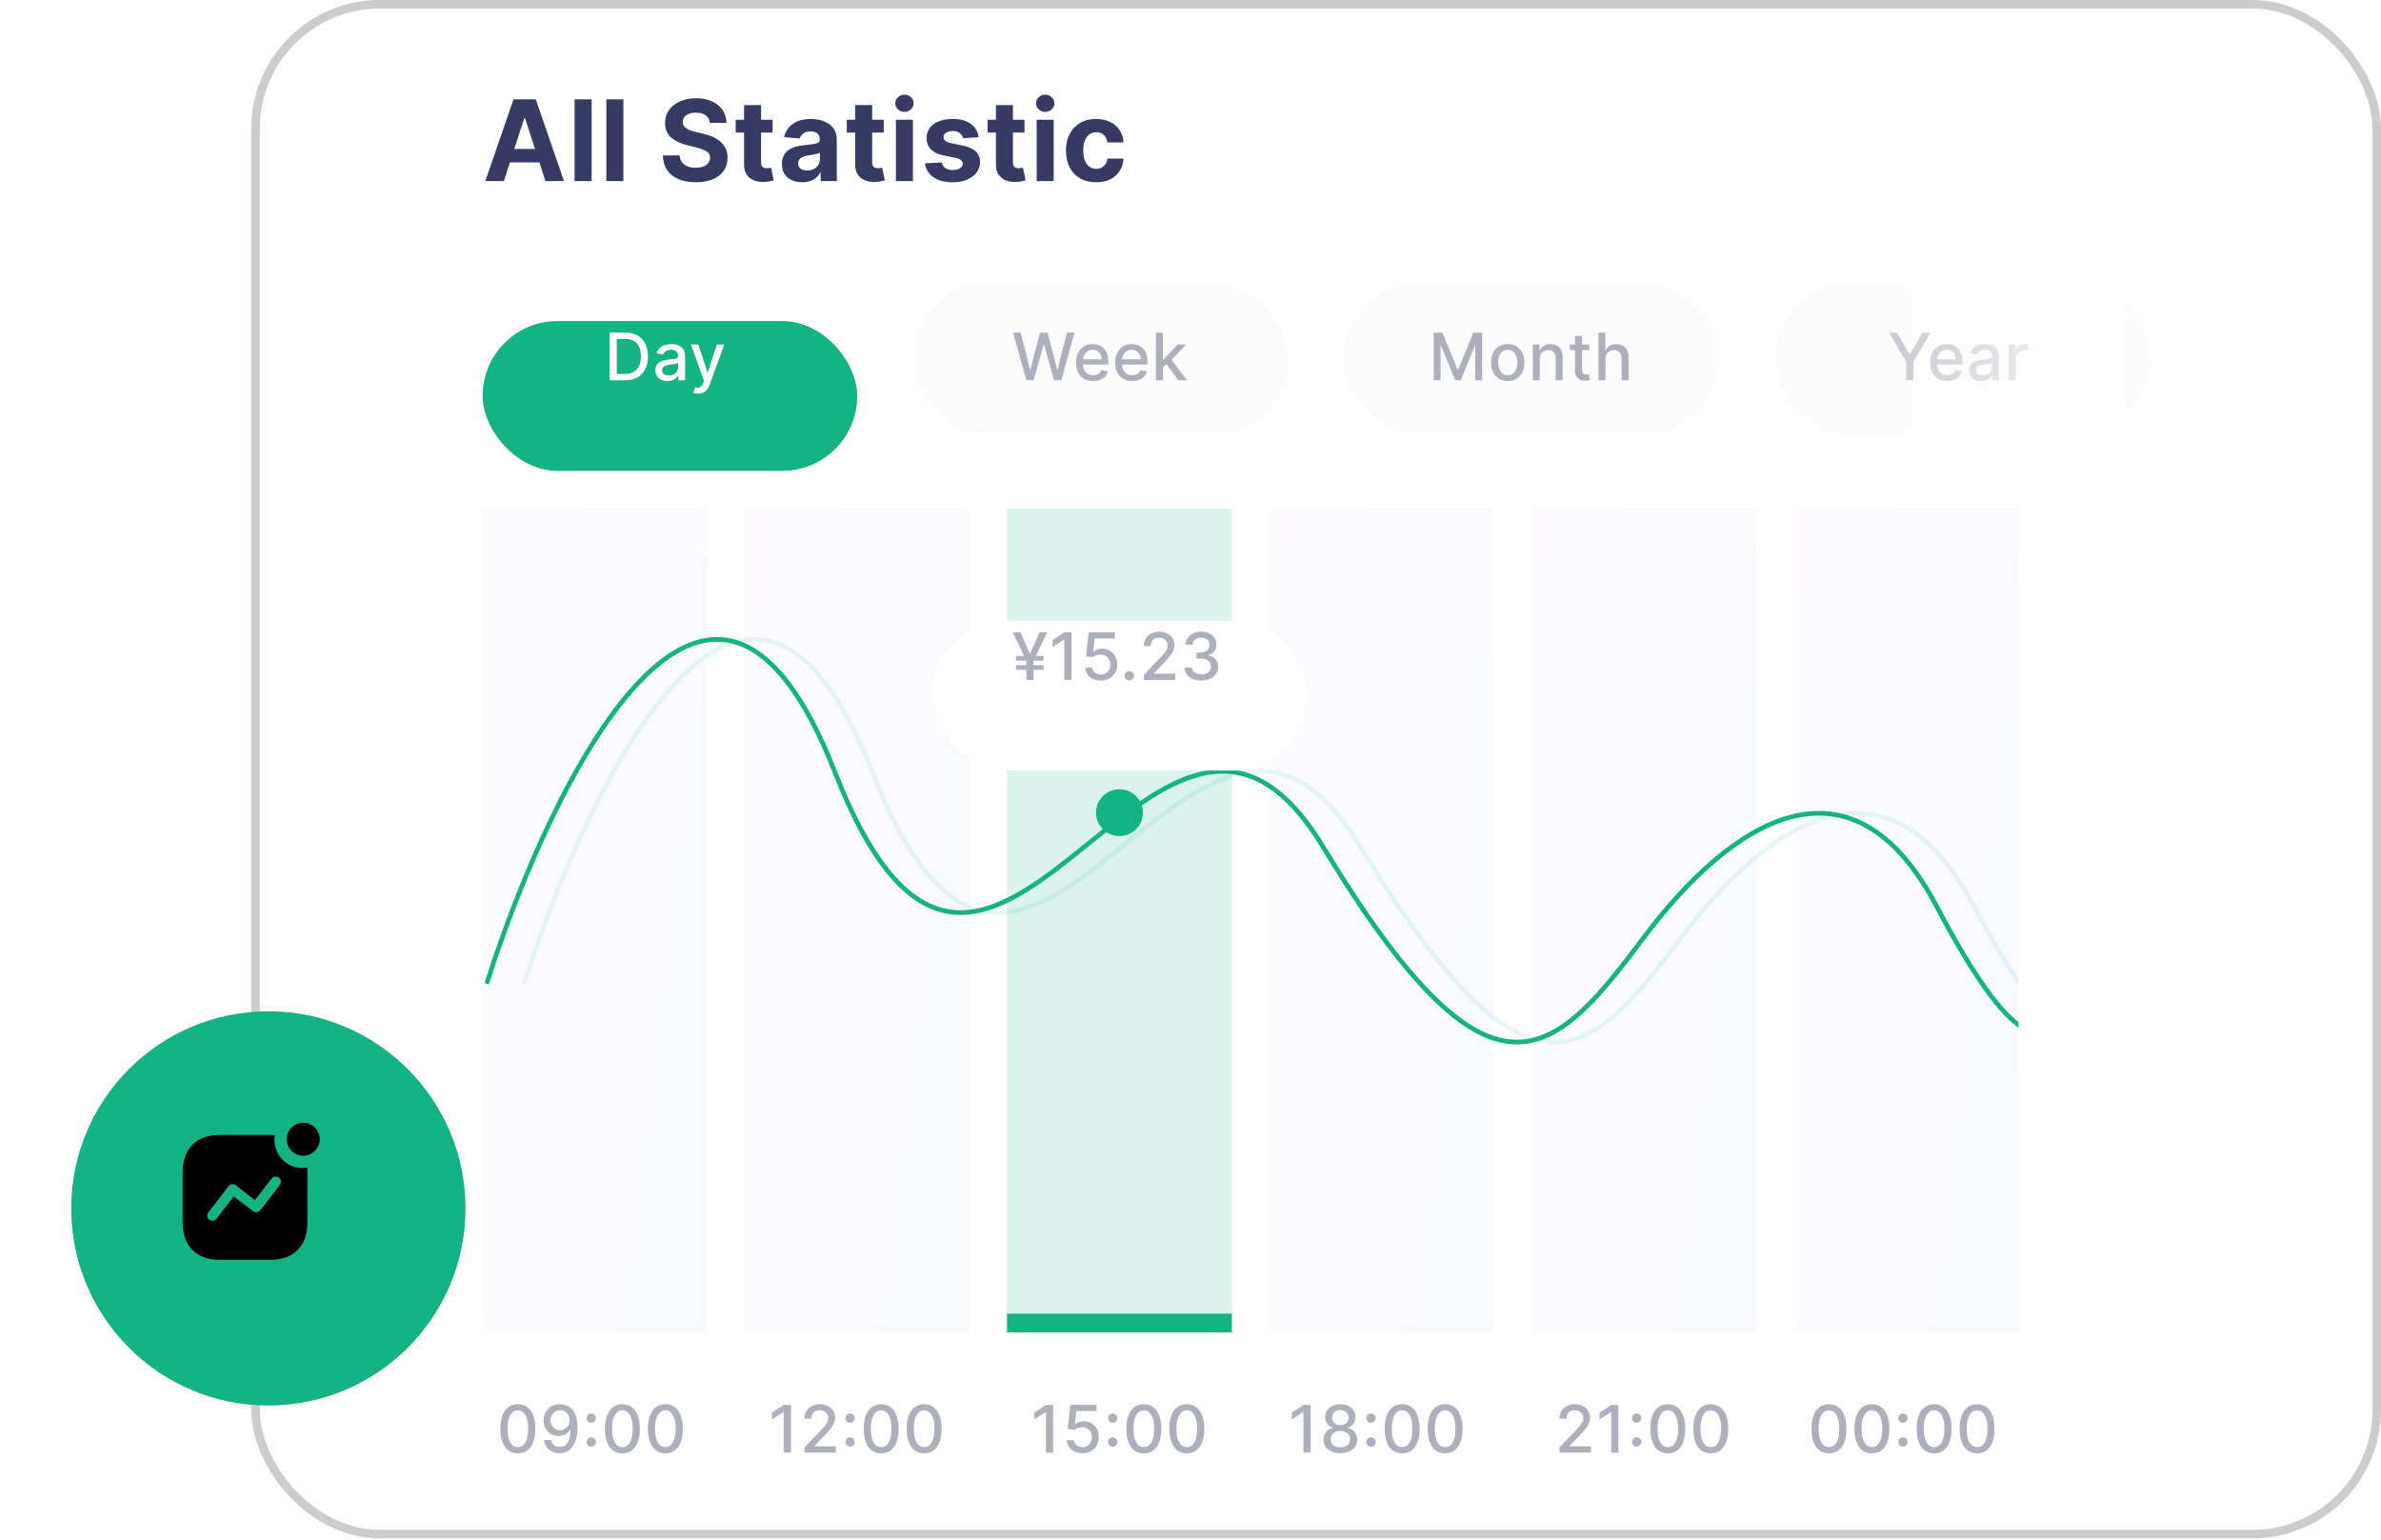 <svg width="484" height="313" viewBox="0 0 484 313" fill="none" xmlns="http://www.w3.org/2000/svg">
<rect x="51.07" width="432.93" height="312.72" rx="26.133" fill="white"/>
<rect x="51.941" y="0.871" width="431.188" height="310.978" rx="25.262" stroke="black" stroke-opacity="0.2" stroke-width="1.742"/>
<path d="M105.27 295.435C104.523 295.431 103.884 295.234 103.354 294.843C102.824 294.452 102.419 293.882 102.138 293.135C101.857 292.387 101.717 291.486 101.717 290.433C101.717 289.382 101.857 288.485 102.138 287.74C102.422 286.996 102.829 286.428 103.359 286.037C103.892 285.645 104.529 285.45 105.27 285.45C106.012 285.45 106.647 285.647 107.177 286.041C107.707 286.432 108.113 287 108.394 287.745C108.678 288.486 108.82 289.382 108.82 290.433C108.82 291.49 108.679 292.392 108.398 293.139C108.118 293.884 107.712 294.453 107.182 294.848C106.652 295.239 106.015 295.435 105.27 295.435ZM105.27 294.171C105.927 294.171 106.439 293.851 106.808 293.21C107.181 292.57 107.367 291.644 107.367 290.433C107.367 289.628 107.282 288.948 107.111 288.393C106.944 287.835 106.703 287.412 106.387 287.125C106.075 286.835 105.703 286.69 105.27 286.69C104.617 286.69 104.105 287.011 103.732 287.655C103.36 288.299 103.172 289.224 103.169 290.433C103.169 291.24 103.253 291.923 103.42 292.482C103.591 293.037 103.832 293.458 104.144 293.745C104.456 294.029 104.832 294.171 105.27 294.171ZM113.854 285.45C114.286 285.453 114.712 285.532 115.132 285.686C115.551 285.841 115.93 286.093 116.267 286.444C116.608 286.794 116.879 287.267 117.081 287.863C117.286 288.456 117.391 289.194 117.394 290.078C117.394 290.926 117.309 291.682 117.138 292.344C116.968 293.004 116.723 293.561 116.405 294.015C116.089 294.469 115.706 294.815 115.255 295.051C114.804 295.288 114.296 295.406 113.731 295.406C113.154 295.406 112.641 295.293 112.193 295.065C111.745 294.838 111.381 294.524 111.1 294.124C110.819 293.72 110.644 293.256 110.575 292.733H112.018C112.113 293.149 112.305 293.487 112.595 293.745C112.889 294.001 113.267 294.129 113.731 294.129C114.441 294.129 114.995 293.819 115.392 293.201C115.789 292.58 115.99 291.712 115.993 290.598H115.917C115.753 290.87 115.548 291.103 115.302 291.299C115.059 291.494 114.786 291.646 114.483 291.753C114.181 291.86 113.857 291.914 113.513 291.914C112.955 291.914 112.447 291.777 111.99 291.502C111.532 291.228 111.168 290.851 110.896 290.371C110.625 289.892 110.49 289.344 110.49 288.729C110.49 288.117 110.628 287.562 110.906 287.063C111.187 286.565 111.578 286.171 112.08 285.88C112.584 285.587 113.176 285.443 113.854 285.45ZM113.859 286.68C113.49 286.68 113.157 286.772 112.86 286.955C112.567 287.134 112.335 287.379 112.165 287.688C111.994 287.994 111.909 288.335 111.909 288.71C111.909 289.086 111.991 289.426 112.155 289.732C112.322 290.035 112.55 290.277 112.837 290.456C113.127 290.633 113.458 290.721 113.83 290.721C114.108 290.721 114.367 290.668 114.606 290.56C114.846 290.453 115.056 290.305 115.236 290.116C115.416 289.923 115.556 289.706 115.657 289.463C115.758 289.22 115.808 288.964 115.808 288.696C115.808 288.34 115.723 288.008 115.553 287.702C115.386 287.396 115.155 287.15 114.862 286.964C114.569 286.775 114.234 286.68 113.859 286.68ZM120.188 294.072C119.929 294.072 119.706 293.98 119.52 293.797C119.334 293.611 119.241 293.387 119.241 293.125C119.241 292.867 119.334 292.646 119.52 292.463C119.706 292.277 119.929 292.184 120.188 292.184C120.446 292.184 120.669 292.277 120.855 292.463C121.041 292.646 121.134 292.867 121.134 293.125C121.134 293.299 121.09 293.458 121.002 293.603C120.916 293.745 120.803 293.859 120.661 293.944C120.519 294.029 120.361 294.072 120.188 294.072ZM120.188 289.217C119.929 289.217 119.706 289.125 119.52 288.942C119.334 288.756 119.241 288.532 119.241 288.27C119.241 288.011 119.334 287.791 119.52 287.608C119.706 287.422 119.929 287.328 120.188 287.328C120.446 287.328 120.669 287.422 120.855 287.608C121.041 287.791 121.134 288.011 121.134 288.27C121.134 288.444 121.09 288.603 121.002 288.748C120.916 288.89 120.803 289.004 120.661 289.089C120.519 289.174 120.361 289.217 120.188 289.217ZM126.518 295.435C125.77 295.431 125.131 295.234 124.601 294.843C124.071 294.452 123.666 293.882 123.385 293.135C123.104 292.387 122.964 291.486 122.964 290.433C122.964 289.382 123.104 288.485 123.385 287.74C123.669 286.996 124.076 286.428 124.606 286.037C125.139 285.645 125.776 285.45 126.518 285.45C127.259 285.45 127.895 285.647 128.425 286.041C128.955 286.432 129.36 287 129.641 287.745C129.925 288.486 130.067 289.382 130.067 290.433C130.067 291.49 129.926 292.392 129.645 293.139C129.365 293.884 128.959 294.453 128.429 294.848C127.899 295.239 127.262 295.435 126.518 295.435ZM126.518 294.171C127.174 294.171 127.686 293.851 128.056 293.21C128.428 292.57 128.614 291.644 128.614 290.433C128.614 289.628 128.529 288.948 128.358 288.393C128.191 287.835 127.95 287.412 127.634 287.125C127.322 286.835 126.95 286.69 126.518 286.69C125.865 286.69 125.352 287.011 124.98 287.655C124.607 288.299 124.42 289.224 124.416 290.433C124.416 291.24 124.5 291.923 124.667 292.482C124.838 293.037 125.079 293.458 125.391 293.745C125.704 294.029 126.079 294.171 126.518 294.171ZM135.253 295.435C134.505 295.431 133.866 295.234 133.336 294.843C132.806 294.452 132.401 293.882 132.12 293.135C131.839 292.387 131.699 291.486 131.699 290.433C131.699 289.382 131.839 288.485 132.12 287.74C132.404 286.996 132.811 286.428 133.341 286.037C133.874 285.645 134.511 285.45 135.253 285.45C135.994 285.45 136.63 285.647 137.16 286.041C137.69 286.432 138.095 287 138.376 287.745C138.66 288.486 138.802 289.382 138.802 290.433C138.802 291.49 138.661 292.392 138.381 293.139C138.1 293.884 137.694 294.453 137.164 294.848C136.634 295.239 135.997 295.435 135.253 295.435ZM135.253 294.171C135.909 294.171 136.421 293.851 136.791 293.21C137.163 292.57 137.349 291.644 137.349 290.433C137.349 289.628 137.264 288.948 137.093 288.393C136.926 287.835 136.685 287.412 136.369 287.125C136.057 286.835 135.685 286.69 135.253 286.69C134.6 286.69 134.087 287.011 133.715 287.655C133.342 288.299 133.155 289.224 133.152 290.433C133.152 291.24 133.235 291.923 133.402 292.482C133.573 293.037 133.814 293.458 134.126 293.745C134.439 294.029 134.814 294.171 135.253 294.171Z" fill="#ADAFBD"/>
<path d="M266.433 285.582V295.274H264.966V287.049H264.909L262.591 288.564V287.163L265.009 285.582H266.433ZM272.463 295.406C271.784 295.406 271.185 295.289 270.664 295.056C270.147 294.823 269.742 294.501 269.448 294.091C269.155 293.681 269.01 293.214 269.013 292.69C269.01 292.28 269.093 291.903 269.264 291.559C269.437 291.212 269.672 290.923 269.969 290.693C270.265 290.46 270.597 290.311 270.963 290.248V290.191C270.48 290.075 270.093 289.816 269.803 289.415C269.513 289.015 269.369 288.554 269.373 288.034C269.369 287.538 269.5 287.097 269.765 286.709C270.034 286.317 270.401 286.01 270.868 285.786C271.335 285.562 271.866 285.45 272.463 285.45C273.053 285.45 273.579 285.563 274.043 285.791C274.51 286.014 274.878 286.322 275.146 286.713C275.414 287.101 275.55 287.541 275.553 288.034C275.55 288.554 275.401 289.015 275.108 289.415C274.815 289.816 274.433 290.075 273.963 290.191V290.248C274.326 290.311 274.652 290.46 274.942 290.693C275.236 290.923 275.469 291.212 275.643 291.559C275.819 291.903 275.909 292.28 275.912 292.69C275.909 293.214 275.761 293.681 275.468 294.091C275.174 294.501 274.767 294.823 274.247 295.056C273.729 295.289 273.135 295.406 272.463 295.406ZM272.463 294.209C272.863 294.209 273.21 294.143 273.504 294.01C273.797 293.875 274.024 293.687 274.185 293.447C274.346 293.204 274.428 292.92 274.431 292.595C274.428 292.258 274.34 291.96 274.166 291.701C273.996 291.442 273.764 291.239 273.471 291.09C273.177 290.942 272.841 290.868 272.463 290.868C272.081 290.868 271.742 290.942 271.445 291.09C271.149 291.239 270.915 291.442 270.745 291.701C270.575 291.96 270.491 292.258 270.494 292.595C270.491 292.92 270.568 293.204 270.726 293.447C270.887 293.687 271.116 293.875 271.412 294.01C271.709 294.143 272.059 294.209 272.463 294.209ZM272.463 289.699C272.784 289.699 273.07 289.635 273.319 289.505C273.568 289.376 273.764 289.196 273.906 288.966C274.051 288.735 274.125 288.466 274.128 288.157C274.125 287.854 274.053 287.589 273.911 287.362C273.772 287.134 273.578 286.959 273.329 286.836C273.079 286.71 272.791 286.647 272.463 286.647C272.128 286.647 271.835 286.71 271.582 286.836C271.333 286.959 271.139 287.134 271 287.362C270.862 287.589 270.794 287.854 270.797 288.157C270.794 288.466 270.863 288.735 271.005 288.966C271.147 289.196 271.343 289.376 271.592 289.505C271.844 289.635 272.135 289.699 272.463 289.699ZM278.692 294.072C278.433 294.072 278.211 293.98 278.025 293.797C277.839 293.611 277.746 293.387 277.746 293.125C277.746 292.867 277.839 292.646 278.025 292.463C278.211 292.277 278.433 292.184 278.692 292.184C278.951 292.184 279.173 292.277 279.359 292.463C279.545 292.646 279.639 292.867 279.639 293.125C279.639 293.299 279.594 293.458 279.506 293.603C279.421 293.745 279.307 293.859 279.165 293.944C279.023 294.029 278.866 294.072 278.692 294.072ZM278.692 289.217C278.433 289.217 278.211 289.125 278.025 288.942C277.839 288.756 277.746 288.532 277.746 288.27C277.746 288.011 277.839 287.791 278.025 287.608C278.211 287.422 278.433 287.328 278.692 287.328C278.951 287.328 279.173 287.422 279.359 287.608C279.545 287.791 279.639 288.011 279.639 288.27C279.639 288.444 279.594 288.603 279.506 288.748C279.421 288.89 279.307 289.004 279.165 289.089C279.023 289.174 278.866 289.217 278.692 289.217ZM285.022 295.435C284.274 295.431 283.636 295.234 283.106 294.843C282.576 294.452 282.17 293.882 281.889 293.135C281.609 292.387 281.468 291.486 281.468 290.433C281.468 289.382 281.609 288.485 281.889 287.74C282.173 286.996 282.58 286.428 283.11 286.037C283.643 285.645 284.281 285.45 285.022 285.45C285.763 285.45 286.399 285.647 286.929 286.041C287.459 286.432 287.864 287 288.145 287.745C288.429 288.486 288.571 289.382 288.571 290.433C288.571 291.49 288.431 292.392 288.15 293.139C287.869 293.884 287.464 294.453 286.934 294.848C286.404 295.239 285.767 295.435 285.022 295.435ZM285.022 294.171C285.678 294.171 286.191 293.851 286.56 293.21C286.932 292.57 287.118 291.644 287.118 290.433C287.118 289.628 287.033 288.948 286.863 288.393C286.696 287.835 286.454 287.412 286.139 287.125C285.827 286.835 285.454 286.69 285.022 286.69C284.369 286.69 283.856 287.011 283.484 287.655C283.112 288.299 282.924 289.224 282.921 290.433C282.921 291.24 283.005 291.923 283.172 292.482C283.342 293.037 283.584 293.458 283.896 293.745C284.208 294.029 284.584 294.171 285.022 294.171ZM293.757 295.435C293.009 295.431 292.371 295.234 291.841 294.843C291.311 294.452 290.905 293.882 290.624 293.135C290.344 292.387 290.203 291.486 290.203 290.433C290.203 289.382 290.344 288.485 290.624 287.74C290.908 286.996 291.315 286.428 291.845 286.037C292.379 285.645 293.016 285.45 293.757 285.45C294.499 285.45 295.134 285.647 295.664 286.041C296.194 286.432 296.6 287 296.88 287.745C297.164 288.486 297.306 289.382 297.306 290.433C297.306 291.49 297.166 292.392 296.885 293.139C296.604 293.884 296.199 294.453 295.669 294.848C295.139 295.239 294.502 295.435 293.757 295.435ZM293.757 294.171C294.413 294.171 294.926 293.851 295.295 293.21C295.667 292.57 295.853 291.644 295.853 290.433C295.853 289.628 295.768 288.948 295.598 288.393C295.431 287.835 295.189 287.412 294.874 287.125C294.562 286.835 294.189 286.69 293.757 286.69C293.104 286.69 292.591 287.011 292.219 287.655C291.847 288.299 291.659 289.224 291.656 290.433C291.656 291.24 291.74 291.923 291.907 292.482C292.077 293.037 292.319 293.458 292.631 293.745C292.943 294.029 293.319 294.171 293.757 294.171Z" fill="#ADAFBD"/>
<path d="M160.78 285.582V295.274H159.313V287.049H159.256L156.937 288.564V287.163L159.355 285.582H160.78ZM163.535 295.274V294.214L166.814 290.816C167.164 290.447 167.453 290.124 167.68 289.846C167.91 289.565 168.082 289.299 168.196 289.046C168.309 288.794 168.366 288.526 168.366 288.242C168.366 287.92 168.29 287.642 168.139 287.409C167.987 287.172 167.781 286.991 167.519 286.865C167.257 286.735 166.962 286.671 166.634 286.671C166.287 286.671 165.984 286.742 165.726 286.884C165.467 287.026 165.268 287.226 165.129 287.485C164.99 287.743 164.921 288.046 164.921 288.393H163.525C163.525 287.803 163.661 287.287 163.932 286.846C164.203 286.404 164.576 286.062 165.049 285.819C165.522 285.573 166.06 285.45 166.662 285.45C167.271 285.45 167.808 285.571 168.271 285.814C168.738 286.054 169.103 286.382 169.365 286.798C169.626 287.212 169.757 287.679 169.757 288.199C169.757 288.559 169.689 288.911 169.554 289.254C169.421 289.598 169.189 289.982 168.858 290.404C168.527 290.824 168.066 291.333 167.476 291.933L165.55 293.949V294.02H169.913V295.274H163.535ZM172.791 294.072C172.533 294.072 172.31 293.98 172.124 293.797C171.938 293.611 171.845 293.387 171.845 293.125C171.845 292.867 171.938 292.646 172.124 292.463C172.31 292.277 172.533 292.184 172.791 292.184C173.05 292.184 173.272 292.277 173.459 292.463C173.645 292.646 173.738 292.867 173.738 293.125C173.738 293.299 173.694 293.458 173.605 293.603C173.52 293.745 173.407 293.859 173.265 293.944C173.123 294.029 172.965 294.072 172.791 294.072ZM172.791 289.217C172.533 289.217 172.31 289.125 172.124 288.942C171.938 288.756 171.845 288.532 171.845 288.27C171.845 288.011 171.938 287.791 172.124 287.608C172.31 287.422 172.533 287.328 172.791 287.328C173.05 287.328 173.272 287.422 173.459 287.608C173.645 287.791 173.738 288.011 173.738 288.27C173.738 288.444 173.694 288.603 173.605 288.748C173.52 288.89 173.407 289.004 173.265 289.089C173.123 289.174 172.965 289.217 172.791 289.217ZM179.121 295.435C178.374 295.431 177.735 295.234 177.205 294.843C176.675 294.452 176.269 293.882 175.989 293.135C175.708 292.387 175.567 291.486 175.567 290.433C175.567 289.382 175.708 288.485 175.989 287.74C176.273 286.996 176.68 286.428 177.21 286.037C177.743 285.645 178.38 285.45 179.121 285.45C179.863 285.45 180.498 285.647 181.028 286.041C181.558 286.432 181.964 287 182.245 287.745C182.528 288.486 182.67 289.382 182.67 290.433C182.67 291.49 182.53 292.392 182.249 293.139C181.968 293.884 181.563 294.453 181.033 294.848C180.503 295.239 179.866 295.435 179.121 295.435ZM179.121 294.171C179.777 294.171 180.29 293.851 180.659 293.21C181.032 292.57 181.218 291.644 181.218 290.433C181.218 289.628 181.132 288.948 180.962 288.393C180.795 287.835 180.554 287.412 180.238 287.125C179.926 286.835 179.554 286.69 179.121 286.69C178.468 286.69 177.956 287.011 177.583 287.655C177.211 288.299 177.023 289.224 177.02 290.433C177.02 291.24 177.104 291.923 177.271 292.482C177.441 293.037 177.683 293.458 177.995 293.745C178.307 294.029 178.683 294.171 179.121 294.171ZM187.856 295.435C187.109 295.431 186.47 295.234 185.94 294.843C185.41 294.452 185.004 293.882 184.724 293.135C184.443 292.387 184.303 291.486 184.303 290.433C184.303 289.382 184.443 288.485 184.724 287.74C185.008 286.996 185.415 286.428 185.945 286.037C186.478 285.645 187.115 285.45 187.856 285.45C188.598 285.45 189.233 285.647 189.763 286.041C190.293 286.432 190.699 287 190.98 287.745C191.264 288.486 191.405 289.382 191.405 290.433C191.405 291.49 191.265 292.392 190.984 293.139C190.704 293.884 190.298 294.453 189.768 294.848C189.238 295.239 188.601 295.435 187.856 295.435ZM187.856 294.171C188.513 294.171 189.025 293.851 189.394 293.21C189.767 292.57 189.953 291.644 189.953 290.433C189.953 289.628 189.868 288.948 189.697 288.393C189.53 287.835 189.289 287.412 188.973 287.125C188.661 286.835 188.289 286.69 187.856 286.69C187.203 286.69 186.691 287.011 186.318 287.655C185.946 288.299 185.758 289.224 185.755 290.433C185.755 291.24 185.839 291.923 186.006 292.482C186.176 293.037 186.418 293.458 186.73 293.745C187.042 294.029 187.418 294.171 187.856 294.171Z" fill="#ADAFBD"/>
<path d="M317.011 295.274V294.214L320.29 290.816C320.64 290.447 320.929 290.124 321.156 289.846C321.386 289.565 321.558 289.299 321.672 289.046C321.785 288.794 321.842 288.526 321.842 288.242C321.842 287.92 321.767 287.642 321.615 287.409C321.464 287.172 321.257 286.991 320.995 286.865C320.733 286.735 320.438 286.671 320.11 286.671C319.763 286.671 319.46 286.742 319.202 286.884C318.943 287.026 318.744 287.226 318.606 287.485C318.467 287.743 318.397 288.046 318.397 288.393H317.001C317.001 287.803 317.137 287.287 317.408 286.846C317.68 286.404 318.052 286.062 318.525 285.819C318.998 285.573 319.536 285.45 320.139 285.45C320.748 285.45 321.284 285.571 321.748 285.814C322.215 286.054 322.579 286.382 322.841 286.798C323.103 287.212 323.234 287.679 323.234 288.199C323.234 288.559 323.166 288.911 323.03 289.254C322.898 289.598 322.666 289.982 322.334 290.404C322.003 290.824 321.543 291.333 320.953 291.933L319.027 293.949V294.02H323.39V295.274H317.011ZM328.993 285.582V295.274H327.526V287.049H327.47L325.151 288.564V287.163L327.569 285.582H328.993ZM332.699 294.072C332.441 294.072 332.218 293.98 332.032 293.797C331.846 293.611 331.753 293.387 331.753 293.125C331.753 292.867 331.846 292.646 332.032 292.463C332.218 292.277 332.441 292.184 332.699 292.184C332.958 292.184 333.18 292.277 333.367 292.463C333.553 292.646 333.646 292.867 333.646 293.125C333.646 293.299 333.602 293.458 333.513 293.603C333.428 293.745 333.314 293.859 333.173 293.944C333.031 294.029 332.873 294.072 332.699 294.072ZM332.699 289.217C332.441 289.217 332.218 289.125 332.032 288.942C331.846 288.756 331.753 288.532 331.753 288.27C331.753 288.011 331.846 287.791 332.032 287.608C332.218 287.422 332.441 287.328 332.699 287.328C332.958 287.328 333.18 287.422 333.367 287.608C333.553 287.791 333.646 288.011 333.646 288.27C333.646 288.444 333.602 288.603 333.513 288.748C333.428 288.89 333.314 289.004 333.173 289.089C333.031 289.174 332.873 289.217 332.699 289.217ZM339.029 295.435C338.282 295.431 337.643 295.234 337.113 294.843C336.583 294.452 336.177 293.882 335.897 293.135C335.616 292.387 335.475 291.486 335.475 290.433C335.475 289.382 335.616 288.485 335.897 287.74C336.181 286.996 336.587 286.428 337.117 286.037C337.651 285.645 338.288 285.45 339.029 285.45C339.771 285.45 340.406 285.647 340.936 286.041C341.466 286.432 341.872 287 342.152 287.745C342.436 288.486 342.578 289.382 342.578 290.433C342.578 291.49 342.438 292.392 342.157 293.139C341.876 293.884 341.471 294.453 340.941 294.848C340.411 295.239 339.774 295.435 339.029 295.435ZM339.029 294.171C339.685 294.171 340.198 293.851 340.567 293.21C340.939 292.57 341.126 291.644 341.126 290.433C341.126 289.628 341.04 288.948 340.87 288.393C340.703 287.835 340.462 287.412 340.146 287.125C339.834 286.835 339.461 286.69 339.029 286.69C338.376 286.69 337.864 287.011 337.491 287.655C337.119 288.299 336.931 289.224 336.928 290.433C336.928 291.24 337.012 291.923 337.179 292.482C337.349 293.037 337.591 293.458 337.903 293.745C338.215 294.029 338.591 294.171 339.029 294.171ZM347.764 295.435C347.017 295.431 346.378 295.234 345.848 294.843C345.318 294.452 344.912 293.882 344.632 293.135C344.351 292.387 344.211 291.486 344.211 290.433C344.211 289.382 344.351 288.485 344.632 287.74C344.916 286.996 345.323 286.428 345.853 286.037C346.386 285.645 347.023 285.45 347.764 285.45C348.506 285.45 349.141 285.647 349.671 286.041C350.201 286.432 350.607 287 350.888 287.745C351.171 288.486 351.313 289.382 351.313 290.433C351.313 291.49 351.173 292.392 350.892 293.139C350.612 293.884 350.206 294.453 349.676 294.848C349.146 295.239 348.509 295.435 347.764 295.435ZM347.764 294.171C348.421 294.171 348.933 293.851 349.302 293.21C349.675 292.57 349.861 291.644 349.861 290.433C349.861 289.628 349.776 288.948 349.605 288.393C349.438 287.835 349.197 287.412 348.881 287.125C348.569 286.835 348.197 286.69 347.764 286.69C347.111 286.69 346.599 287.011 346.226 287.655C345.854 288.299 345.666 289.224 345.663 290.433C345.663 291.24 345.747 291.923 345.914 292.482C346.084 293.037 346.326 293.458 346.638 293.745C346.95 294.029 347.326 294.171 347.764 294.171Z" fill="#ADAFBD"/>
<path d="M214.082 285.582V295.274H212.615V287.049H212.558L210.24 288.564V287.163L212.658 285.582H214.082ZM220.036 295.406C219.443 295.406 218.91 295.293 218.437 295.065C217.966 294.835 217.591 294.52 217.31 294.119C217.03 293.718 216.88 293.261 216.861 292.747H218.28C218.315 293.163 218.5 293.505 218.834 293.774C219.168 294.042 219.569 294.176 220.036 294.176C220.408 294.176 220.738 294.091 221.025 293.92C221.315 293.747 221.542 293.509 221.706 293.206C221.874 292.903 221.957 292.557 221.957 292.169C221.957 291.775 221.872 291.423 221.702 291.114C221.531 290.805 221.296 290.562 220.997 290.385C220.7 290.209 220.359 290.119 219.974 290.116C219.681 290.116 219.386 290.166 219.09 290.267C218.793 290.368 218.553 290.501 218.37 290.665L217.031 290.466L217.575 285.582H222.904V286.836H218.791L218.484 289.548H218.541C218.73 289.365 218.981 289.212 219.293 289.089C219.609 288.966 219.946 288.904 220.306 288.904C220.896 288.904 221.421 289.045 221.882 289.325C222.345 289.606 222.71 289.989 222.975 290.475C223.243 290.958 223.375 291.513 223.372 292.141C223.375 292.769 223.233 293.329 222.946 293.821C222.662 294.313 222.268 294.701 221.763 294.985C221.262 295.266 220.686 295.406 220.036 295.406ZM226.185 294.072C225.926 294.072 225.704 293.98 225.518 293.797C225.332 293.611 225.239 293.387 225.239 293.125C225.239 292.867 225.332 292.646 225.518 292.463C225.704 292.277 225.926 292.184 226.185 292.184C226.444 292.184 226.666 292.277 226.852 292.463C227.038 292.646 227.131 292.867 227.131 293.125C227.131 293.299 227.087 293.458 226.999 293.603C226.914 293.745 226.8 293.859 226.658 293.944C226.516 294.029 226.358 294.072 226.185 294.072ZM226.185 289.217C225.926 289.217 225.704 289.125 225.518 288.942C225.332 288.756 225.239 288.532 225.239 288.27C225.239 288.011 225.332 287.791 225.518 287.608C225.704 287.422 225.926 287.328 226.185 287.328C226.444 287.328 226.666 287.422 226.852 287.608C227.038 287.791 227.131 288.011 227.131 288.27C227.131 288.444 227.087 288.603 226.999 288.748C226.914 288.89 226.8 289.004 226.658 289.089C226.516 289.174 226.358 289.217 226.185 289.217ZM232.515 295.435C231.767 295.431 231.128 295.234 230.598 294.843C230.068 294.452 229.663 293.882 229.382 293.135C229.102 292.387 228.961 291.486 228.961 290.433C228.961 289.382 229.102 288.485 229.382 287.74C229.666 286.996 230.073 286.428 230.603 286.037C231.136 285.645 231.774 285.45 232.515 285.45C233.256 285.45 233.892 285.647 234.422 286.041C234.952 286.432 235.357 287 235.638 287.745C235.922 288.486 236.064 289.382 236.064 290.433C236.064 291.49 235.924 292.392 235.643 293.139C235.362 293.884 234.957 294.453 234.427 294.848C233.897 295.239 233.259 295.435 232.515 295.435ZM232.515 294.171C233.171 294.171 233.684 293.851 234.053 293.21C234.425 292.57 234.611 291.644 234.611 290.433C234.611 289.628 234.526 288.948 234.356 288.393C234.189 287.835 233.947 287.412 233.632 287.125C233.319 286.835 232.947 286.69 232.515 286.69C231.862 286.69 231.349 287.011 230.977 287.655C230.605 288.299 230.417 289.224 230.414 290.433C230.414 291.24 230.497 291.923 230.665 292.482C230.835 293.037 231.076 293.458 231.389 293.745C231.701 294.029 232.076 294.171 232.515 294.171ZM241.25 295.435C240.502 295.431 239.864 295.234 239.334 294.843C238.804 294.452 238.398 293.882 238.117 293.135C237.837 292.387 237.696 291.486 237.696 290.433C237.696 289.382 237.837 288.485 238.117 287.74C238.401 286.996 238.808 286.428 239.338 286.037C239.871 285.645 240.509 285.45 241.25 285.45C241.991 285.45 242.627 285.647 243.157 286.041C243.687 286.432 244.092 287 244.373 287.745C244.657 288.486 244.799 289.382 244.799 290.433C244.799 291.49 244.659 292.392 244.378 293.139C244.097 293.884 243.692 294.453 243.162 294.848C242.632 295.239 241.995 295.435 241.25 295.435ZM241.25 294.171C241.906 294.171 242.419 293.851 242.788 293.21C243.16 292.57 243.346 291.644 243.346 290.433C243.346 289.628 243.261 288.948 243.091 288.393C242.924 287.835 242.682 287.412 242.367 287.125C242.054 286.835 241.682 286.69 241.25 286.69C240.597 286.69 240.084 287.011 239.712 287.655C239.34 288.299 239.152 289.224 239.149 290.433C239.149 291.24 239.233 291.923 239.4 292.482C239.57 293.037 239.811 293.458 240.124 293.745C240.436 294.029 240.812 294.171 241.25 294.171Z" fill="#ADAFBD"/>
<path d="M371.784 295.435C371.036 295.431 370.397 295.234 369.867 294.843C369.337 294.452 368.932 293.882 368.651 293.135C368.37 292.387 368.23 291.486 368.23 290.433C368.23 289.382 368.37 288.485 368.651 287.74C368.935 286.996 369.342 286.428 369.872 286.037C370.405 285.645 371.042 285.45 371.784 285.45C372.525 285.45 373.161 285.647 373.691 286.041C374.221 286.432 374.626 287 374.907 287.745C375.191 288.486 375.333 289.382 375.333 290.433C375.333 291.49 375.192 292.392 374.912 293.139C374.631 293.884 374.226 294.453 373.696 294.848C373.166 295.239 372.528 295.435 371.784 295.435ZM371.784 294.171C372.44 294.171 372.953 293.851 373.322 293.21C373.694 292.57 373.88 291.644 373.88 290.433C373.88 289.628 373.795 288.948 373.625 288.393C373.457 287.835 373.216 287.412 372.901 287.125C372.588 286.835 372.216 286.69 371.784 286.69C371.131 286.69 370.618 287.011 370.246 287.655C369.874 288.299 369.686 289.224 369.683 290.433C369.683 291.24 369.766 291.923 369.934 292.482C370.104 293.037 370.345 293.458 370.658 293.745C370.97 294.029 371.345 294.171 371.784 294.171ZM380.519 295.435C379.771 295.431 379.132 295.234 378.602 294.843C378.072 294.452 377.667 293.882 377.386 293.135C377.105 292.387 376.965 291.486 376.965 290.433C376.965 289.382 377.105 288.485 377.386 287.74C377.67 286.996 378.077 286.428 378.607 286.037C379.14 285.645 379.777 285.45 380.519 285.45C381.26 285.45 381.896 285.647 382.426 286.041C382.956 286.432 383.361 287 383.642 287.745C383.926 288.486 384.068 289.382 384.068 290.433C384.068 291.49 383.928 292.392 383.647 293.139C383.366 293.884 382.961 294.453 382.431 294.848C381.901 295.239 381.263 295.435 380.519 295.435ZM380.519 294.171C381.175 294.171 381.688 293.851 382.057 293.21C382.429 292.57 382.615 291.644 382.615 290.433C382.615 289.628 382.53 288.948 382.36 288.393C382.192 287.835 381.951 287.412 381.636 287.125C381.323 286.835 380.951 286.69 380.519 286.69C379.866 286.69 379.353 287.011 378.981 287.655C378.609 288.299 378.421 289.224 378.418 290.433C378.418 291.24 378.501 291.923 378.669 292.482C378.839 293.037 379.08 293.458 379.393 293.745C379.705 294.029 380.08 294.171 380.519 294.171ZM386.831 294.072C386.572 294.072 386.35 293.98 386.164 293.797C385.978 293.611 385.885 293.387 385.885 293.125C385.885 292.867 385.978 292.646 386.164 292.463C386.35 292.277 386.572 292.184 386.831 292.184C387.09 292.184 387.312 292.277 387.498 292.463C387.684 292.646 387.778 292.867 387.778 293.125C387.778 293.299 387.733 293.458 387.645 293.603C387.56 293.745 387.446 293.859 387.304 293.944C387.162 294.029 387.005 294.072 386.831 294.072ZM386.831 289.217C386.572 289.217 386.35 289.125 386.164 288.942C385.978 288.756 385.885 288.532 385.885 288.27C385.885 288.011 385.978 287.791 386.164 287.608C386.35 287.422 386.572 287.328 386.831 287.328C387.09 287.328 387.312 287.422 387.498 287.608C387.684 287.791 387.778 288.011 387.778 288.27C387.778 288.444 387.733 288.603 387.645 288.748C387.56 288.89 387.446 289.004 387.304 289.089C387.162 289.174 387.005 289.217 386.831 289.217ZM393.161 295.435C392.413 295.431 391.775 295.234 391.245 294.843C390.715 294.452 390.309 293.882 390.028 293.135C389.748 292.387 389.607 291.486 389.607 290.433C389.607 289.382 389.748 288.485 390.028 287.74C390.312 286.996 390.719 286.428 391.249 286.037C391.782 285.645 392.42 285.45 393.161 285.45C393.902 285.45 394.538 285.647 395.068 286.041C395.598 286.432 396.003 287 396.284 287.745C396.568 288.486 396.71 289.382 396.71 290.433C396.71 291.49 396.57 292.392 396.289 293.139C396.008 293.884 395.603 294.453 395.073 294.848C394.543 295.239 393.906 295.435 393.161 295.435ZM393.161 294.171C393.817 294.171 394.33 293.851 394.699 293.21C395.071 292.57 395.257 291.644 395.257 290.433C395.257 289.628 395.172 288.948 395.002 288.393C394.835 287.835 394.593 287.412 394.278 287.125C393.966 286.835 393.593 286.69 393.161 286.69C392.508 286.69 391.995 287.011 391.623 287.655C391.251 288.299 391.063 289.224 391.06 290.433C391.06 291.24 391.144 291.923 391.311 292.482C391.481 293.037 391.722 293.458 392.035 293.745C392.347 294.029 392.723 294.171 393.161 294.171ZM401.896 295.435C401.148 295.431 400.51 295.234 399.98 294.843C399.45 294.452 399.044 293.882 398.763 293.135C398.483 292.387 398.342 291.486 398.342 290.433C398.342 289.382 398.483 288.485 398.763 287.74C399.047 286.996 399.454 286.428 399.984 286.037C400.518 285.645 401.155 285.45 401.896 285.45C402.638 285.45 403.273 285.647 403.803 286.041C404.333 286.432 404.739 287 405.019 287.745C405.303 288.486 405.445 289.382 405.445 290.433C405.445 291.49 405.305 292.392 405.024 293.139C404.743 293.884 404.338 294.453 403.808 294.848C403.278 295.239 402.641 295.435 401.896 295.435ZM401.896 294.171C402.552 294.171 403.065 293.851 403.434 293.21C403.806 292.57 403.992 291.644 403.992 290.433C403.992 289.628 403.907 288.948 403.737 288.393C403.57 287.835 403.328 287.412 403.013 287.125C402.701 286.835 402.328 286.69 401.896 286.69C401.243 286.69 400.73 287.011 400.358 287.655C399.986 288.299 399.798 289.224 399.795 290.433C399.795 291.24 399.879 291.923 400.046 292.482C400.216 293.037 400.458 293.458 400.77 293.745C401.082 294.029 401.458 294.171 401.896 294.171Z" fill="#ADAFBD"/>
<rect opacity="0.04" x="311.319" y="103.329" width="45.688" height="167.523" fill="url(#paint0_linear_3_499)"/>
<path opacity="0.04" d="M98.109 103.329H143.797V270.852H98.109V103.329Z" fill="url(#paint1_linear_3_499)"/>
<rect opacity="0.04" x="151.411" y="103.329" width="45.688" height="167.523" fill="url(#paint2_linear_3_499)"/>
<line x1="204.714" y1="268.948" x2="250.402" y2="268.948" stroke="#13B383" stroke-width="3.807"/>
<rect opacity="0.16" x="204.714" y="103.329" width="45.688" height="167.523" fill="#13B383"/>
<rect opacity="0.04" x="258.017" y="103.329" width="45.688" height="167.523" fill="url(#paint3_linear_3_499)"/>
<path opacity="0.04" d="M364.622 103.329H410.31V270.852H364.622V103.329Z" fill="url(#paint4_linear_3_499)"/>
<path d="M99.06 199.587C112.127 158.526 144.55 92.512 169.715 156.946C201.17 237.489 235.046 116.201 268.921 172.107C302.796 228.013 315.379 215.695 333.768 191.059C352.158 166.422 376.354 151.261 393.776 184.426C407.713 210.957 413.779 211.273 415.069 208.115" stroke="#13B383" stroke-width="0.952" stroke-linecap="round"/>
<path opacity="0.1" d="M106.675 199.587C119.741 158.526 152.165 92.512 177.329 156.946C208.785 237.489 242.66 116.201 276.536 172.107C310.411 228.013 322.993 215.695 341.383 191.059C359.772 166.422 383.969 151.261 401.391 184.426C415.328 210.957 421.393 211.273 422.684 208.115" stroke="#13B383" stroke-width="0.952" stroke-linecap="round"/>
<circle cx="227.558" cy="165.198" r="4.759" fill="#13B383"/>
<g filter="url(#filter0_d_3_499)">
<rect x="189.485" y="118.558" width="76.147" height="30.459" rx="15.229" fill="white"/>
</g>
<path d="M207.426 128.53L209.745 133.754L208.68 134.355L205.855 128.53H207.426ZM209.007 133.74L211.316 128.53H212.887L210.062 134.355L209.007 133.74ZM210.09 133.125V138.221H208.633V133.125H210.09ZM212.144 133.338V134.294H206.532V133.338H212.144ZM212.144 135.212V136.167H206.532V135.212H212.144ZM217.813 128.53V138.221H216.346V129.997H216.289L213.97 131.511V130.11L216.388 128.53H217.813ZM223.766 138.354C223.173 138.354 222.64 138.24 222.167 138.013C221.697 137.783 221.322 137.467 221.041 137.067C220.76 136.666 220.61 136.208 220.591 135.694H222.011C222.046 136.111 222.23 136.453 222.565 136.721C222.899 136.989 223.3 137.123 223.766 137.123C224.139 137.123 224.468 137.038 224.756 136.868C225.046 136.694 225.273 136.456 225.437 136.153C225.604 135.85 225.688 135.505 225.688 135.117C225.688 134.723 225.603 134.371 225.432 134.062C225.262 133.752 225.027 133.51 224.727 133.333C224.431 133.156 224.09 133.066 223.705 133.063C223.412 133.063 223.117 133.114 222.82 133.215C222.524 133.316 222.284 133.448 222.101 133.612L220.762 133.413L221.306 128.53H226.634V129.784H222.522L222.214 132.495H222.271C222.46 132.312 222.711 132.159 223.024 132.036C223.339 131.913 223.677 131.852 224.036 131.852C224.626 131.852 225.151 131.992 225.612 132.273C226.076 132.554 226.44 132.937 226.705 133.423C226.973 133.905 227.106 134.461 227.103 135.089C227.106 135.716 226.964 136.276 226.677 136.768C226.393 137.261 225.998 137.649 225.494 137.933C224.992 138.213 224.416 138.354 223.766 138.354ZM229.564 138.311C229.305 138.311 229.083 138.22 228.897 138.037C228.711 137.851 228.618 137.627 228.618 137.365C228.618 137.106 228.711 136.885 228.897 136.702C229.083 136.516 229.305 136.423 229.564 136.423C229.823 136.423 230.045 136.516 230.231 136.702C230.417 136.885 230.511 137.106 230.511 137.365C230.511 137.538 230.466 137.698 230.378 137.843C230.293 137.985 230.179 138.098 230.037 138.183C229.895 138.269 229.738 138.311 229.564 138.311ZM232.52 138.221V137.161L235.799 133.764C236.15 133.394 236.438 133.071 236.665 132.793C236.896 132.513 237.068 132.246 237.181 131.994C237.295 131.741 237.352 131.473 237.352 131.189C237.352 130.867 237.276 130.59 237.124 130.356C236.973 130.12 236.766 129.938 236.505 129.812C236.243 129.683 235.948 129.618 235.62 129.618C235.273 129.618 234.97 129.689 234.711 129.831C234.452 129.973 234.254 130.173 234.115 130.432C233.976 130.691 233.907 130.994 233.907 131.341H232.511C232.511 130.751 232.646 130.235 232.918 129.793C233.189 129.352 233.561 129.009 234.034 128.766C234.508 128.52 235.045 128.397 235.648 128.397C236.257 128.397 236.793 128.519 237.257 128.762C237.724 129.001 238.088 129.33 238.35 129.746C238.612 130.159 238.743 130.626 238.743 131.147C238.743 131.506 238.675 131.858 238.539 132.202C238.407 132.546 238.175 132.929 237.844 133.352C237.512 133.771 237.052 134.281 236.462 134.88L234.536 136.896V136.967H238.899V138.221H232.52ZM244.2 138.354C243.55 138.354 242.969 138.242 242.458 138.018C241.95 137.794 241.548 137.483 241.252 137.085C240.958 136.685 240.8 136.221 240.778 135.694H242.264C242.283 135.981 242.379 136.231 242.553 136.442C242.73 136.65 242.96 136.811 243.244 136.925C243.528 137.038 243.843 137.095 244.19 137.095C244.572 137.095 244.91 137.029 245.203 136.896C245.499 136.764 245.731 136.579 245.899 136.343C246.066 136.103 246.149 135.827 246.149 135.514C246.149 135.189 246.066 134.904 245.899 134.658C245.734 134.409 245.493 134.213 245.175 134.071C244.859 133.929 244.477 133.858 244.029 133.858H243.211V132.666H244.029C244.389 132.666 244.704 132.601 244.976 132.472C245.25 132.342 245.465 132.162 245.619 131.932C245.774 131.699 245.851 131.426 245.851 131.114C245.851 130.814 245.783 130.554 245.648 130.333C245.515 130.109 245.326 129.934 245.08 129.807C244.837 129.681 244.55 129.618 244.219 129.618C243.903 129.618 243.608 129.677 243.334 129.793C243.062 129.907 242.842 130.071 242.671 130.285C242.501 130.497 242.409 130.751 242.397 131.047H240.982C240.998 130.524 241.152 130.063 241.446 129.666C241.742 129.268 242.133 128.957 242.619 128.733C243.105 128.509 243.644 128.397 244.238 128.397C244.859 128.397 245.395 128.519 245.846 128.762C246.301 129.001 246.651 129.322 246.897 129.722C247.146 130.123 247.269 130.561 247.266 131.038C247.269 131.58 247.118 132.041 246.812 132.42C246.509 132.798 246.105 133.052 245.6 133.181V133.257C246.244 133.355 246.742 133.611 247.096 134.024C247.452 134.437 247.629 134.95 247.626 135.562C247.629 136.095 247.481 136.573 247.181 136.996C246.884 137.418 246.479 137.751 245.965 137.994C245.451 138.234 244.862 138.354 244.2 138.354Z" fill="#ADAFBD"/>
<rect x="410.31" y="197.561" width="18.085" height="20.94" fill="white"/>
<g opacity="0.24" filter="url(#filter1_f_3_499)">
<rect x="113.338" y="69.063" width="45.688" height="22.844" rx="11.422" fill="#13B383"/>
</g>
<g filter="url(#filter2_d_3_499)">
<rect x="98.109" y="57.641" width="76.147" height="30.459" rx="15.229" fill="#13B383"/>
</g>
<path d="M127.059 77.304H123.921V67.612H127.158C128.107 67.612 128.923 67.806 129.604 68.194C130.286 68.579 130.808 69.133 131.171 69.855C131.537 70.575 131.72 71.438 131.72 72.444C131.72 73.453 131.535 74.321 131.166 75.046C130.8 75.772 130.27 76.331 129.576 76.722C128.882 77.11 128.043 77.304 127.059 77.304ZM125.383 76.026H126.978C127.716 76.026 128.33 75.887 128.819 75.61C129.308 75.329 129.674 74.924 129.917 74.394C130.16 73.86 130.281 73.21 130.281 72.444C130.281 71.683 130.16 71.038 129.917 70.508C129.677 69.978 129.319 69.576 128.843 69.302C128.366 69.027 127.775 68.89 127.068 68.89H125.383V76.026ZM135.673 77.465C135.212 77.465 134.796 77.379 134.424 77.209C134.051 77.036 133.756 76.785 133.539 76.457C133.324 76.129 133.217 75.726 133.217 75.25C133.217 74.84 133.296 74.502 133.454 74.237C133.611 73.972 133.824 73.763 134.092 73.608C134.361 73.453 134.66 73.337 134.991 73.258C135.323 73.179 135.66 73.119 136.004 73.078C136.44 73.027 136.793 72.986 137.064 72.955C137.335 72.92 137.533 72.865 137.656 72.789C137.779 72.713 137.84 72.591 137.84 72.42V72.387C137.84 71.974 137.724 71.654 137.49 71.426C137.26 71.199 136.916 71.086 136.458 71.086C135.982 71.086 135.607 71.191 135.332 71.403C135.061 71.611 134.873 71.843 134.769 72.098L133.439 71.796C133.597 71.354 133.827 70.997 134.13 70.726C134.436 70.452 134.788 70.253 135.186 70.13C135.583 70.004 136.001 69.941 136.44 69.941C136.73 69.941 137.037 69.975 137.362 70.045C137.69 70.111 137.996 70.234 138.28 70.414C138.567 70.594 138.802 70.851 138.985 71.185C139.168 71.516 139.26 71.947 139.26 72.477V77.304H137.878V76.31H137.821C137.73 76.493 137.593 76.673 137.41 76.849C137.227 77.026 136.992 77.173 136.705 77.29C136.417 77.406 136.074 77.465 135.673 77.465ZM135.981 76.329C136.372 76.329 136.706 76.252 136.984 76.097C137.264 75.942 137.477 75.74 137.623 75.491C137.771 75.239 137.845 74.969 137.845 74.682V73.745C137.794 73.796 137.697 73.843 137.552 73.887C137.41 73.928 137.247 73.964 137.064 73.996C136.881 74.024 136.703 74.051 136.529 74.076C136.356 74.099 136.211 74.117 136.094 74.133C135.82 74.168 135.569 74.226 135.342 74.308C135.118 74.39 134.938 74.509 134.802 74.663C134.67 74.815 134.603 75.016 134.603 75.269C134.603 75.619 134.733 75.884 134.991 76.064C135.25 76.241 135.58 76.329 135.981 76.329ZM141.912 80.029C141.7 80.029 141.508 80.012 141.334 79.977C141.161 79.946 141.032 79.911 140.946 79.873L141.287 78.714C141.546 78.783 141.776 78.813 141.978 78.804C142.18 78.794 142.358 78.719 142.513 78.577C142.671 78.435 142.809 78.203 142.929 77.881L143.104 77.398L140.445 70.035H141.959L143.8 75.676H143.876L145.716 70.035H147.235L144.24 78.274C144.101 78.652 143.925 78.973 143.71 79.234C143.495 79.499 143.24 79.698 142.943 79.831C142.647 79.963 142.303 80.029 141.912 80.029Z" fill="white"/>
<rect x="185.677" y="57.641" width="76.147" height="30.459" rx="15.229" fill="#FBFBFB"/>
<path d="M208.628 77.304L205.94 67.612H207.478L209.366 75.118H209.456L211.42 67.612H212.944L214.908 75.122H214.998L216.881 67.612H218.424L215.731 77.304H214.259L212.22 70.045H212.144L210.105 77.304H208.628ZM222.193 77.45C221.477 77.45 220.861 77.297 220.343 76.991C219.829 76.682 219.431 76.248 219.151 75.69C218.873 75.129 218.734 74.471 218.734 73.717C218.734 72.972 218.873 72.316 219.151 71.748C219.431 71.18 219.823 70.737 220.324 70.418C220.829 70.1 221.419 69.941 222.094 69.941C222.504 69.941 222.902 70.008 223.287 70.144C223.671 70.28 224.017 70.493 224.323 70.783C224.629 71.073 224.87 71.45 225.047 71.914C225.224 72.374 225.312 72.934 225.312 73.594V74.095H219.534V73.035H223.925C223.925 72.663 223.85 72.333 223.698 72.046C223.547 71.756 223.334 71.527 223.059 71.36C222.788 71.193 222.47 71.109 222.104 71.109C221.706 71.109 221.359 71.207 221.063 71.403C220.769 71.595 220.542 71.848 220.381 72.16C220.223 72.469 220.144 72.805 220.144 73.168V73.996C220.144 74.482 220.23 74.895 220.4 75.236C220.574 75.576 220.815 75.837 221.124 76.017C221.433 76.193 221.794 76.282 222.208 76.282C222.476 76.282 222.72 76.244 222.941 76.168C223.162 76.089 223.353 75.972 223.514 75.818C223.675 75.663 223.798 75.472 223.883 75.245L225.222 75.487C225.115 75.881 224.922 76.226 224.645 76.523C224.37 76.816 224.025 77.045 223.608 77.209C223.195 77.37 222.723 77.45 222.193 77.45ZM230.148 77.45C229.432 77.45 228.815 77.297 228.297 76.991C227.783 76.682 227.386 76.248 227.105 75.69C226.827 75.129 226.689 74.471 226.689 73.717C226.689 72.972 226.827 72.316 227.105 71.748C227.386 71.18 227.777 70.737 228.279 70.418C228.783 70.1 229.373 69.941 230.048 69.941C230.459 69.941 230.856 70.008 231.241 70.144C231.626 70.28 231.971 70.493 232.277 70.783C232.583 71.073 232.825 71.45 233.001 71.914C233.178 72.374 233.266 72.934 233.266 73.594V74.095H227.488V73.035H231.88C231.88 72.663 231.804 72.333 231.653 72.046C231.501 71.756 231.288 71.527 231.014 71.36C230.742 71.193 230.424 71.109 230.058 71.109C229.66 71.109 229.313 71.207 229.017 71.403C228.723 71.595 228.496 71.848 228.335 72.16C228.178 72.469 228.099 72.805 228.099 73.168V73.996C228.099 74.482 228.184 74.895 228.354 75.236C228.528 75.576 228.769 75.837 229.078 76.017C229.387 76.193 229.749 76.282 230.162 76.282C230.43 76.282 230.675 76.244 230.895 76.168C231.116 76.089 231.307 75.972 231.468 75.818C231.629 75.663 231.752 75.472 231.837 75.245L233.176 75.487C233.069 75.881 232.877 76.226 232.599 76.523C232.325 76.816 231.979 77.045 231.563 77.209C231.149 77.37 230.678 77.45 230.148 77.45ZM236.271 74.838L236.261 73.111H236.507L239.403 70.035H241.097L237.794 73.537H237.572L236.271 74.838ZM234.969 77.304V67.612H236.384V77.304H234.969ZM239.56 77.304L236.957 73.849L237.932 72.86L241.296 77.304H239.56Z" fill="#ADAFBD"/>
<rect x="273.246" y="57.641" width="76.147" height="30.459" rx="15.229" fill="#FBFBFB"/>
<path d="M291.444 67.612H293.218L296.304 75.146H296.417L299.503 67.612H301.277V77.304H299.886V70.291H299.796L296.938 77.29H295.783L292.925 70.286H292.835V77.304H291.444V67.612ZM306.484 77.45C305.803 77.45 305.208 77.294 304.7 76.982C304.192 76.67 303.798 76.233 303.517 75.671C303.237 75.11 303.096 74.453 303.096 73.703C303.096 72.949 303.237 72.289 303.517 71.725C303.798 71.16 304.192 70.721 304.7 70.409C305.208 70.097 305.803 69.941 306.484 69.941C307.166 69.941 307.76 70.097 308.268 70.409C308.776 70.721 309.171 71.16 309.451 71.725C309.732 72.289 309.873 72.949 309.873 73.703C309.873 74.453 309.732 75.11 309.451 75.671C309.171 76.233 308.776 76.67 308.268 76.982C307.76 77.294 307.166 77.45 306.484 77.45ZM306.489 76.263C306.931 76.263 307.297 76.146 307.587 75.912C307.877 75.679 308.092 75.368 308.231 74.98C308.373 74.592 308.443 74.165 308.443 73.698C308.443 73.234 308.373 72.808 308.231 72.42C308.092 72.029 307.877 71.715 307.587 71.478C307.297 71.242 306.931 71.124 306.489 71.124C306.044 71.124 305.675 71.242 305.382 71.478C305.092 71.715 304.875 72.029 304.734 72.42C304.595 72.808 304.525 73.234 304.525 73.698C304.525 74.165 304.595 74.592 304.734 74.98C304.875 75.368 305.092 75.679 305.382 75.912C305.675 76.146 306.044 76.263 306.489 76.263ZM313 72.988V77.304H311.585V70.035H312.943V71.218H313.033C313.2 70.833 313.462 70.524 313.819 70.291C314.178 70.057 314.631 69.941 315.177 69.941C315.672 69.941 316.106 70.045 316.478 70.253C316.85 70.458 317.139 70.764 317.344 71.171C317.549 71.578 317.652 72.081 317.652 72.68V77.304H316.237V72.851C316.237 72.324 316.1 71.912 315.825 71.616C315.551 71.316 315.174 71.166 314.694 71.166C314.366 71.166 314.074 71.237 313.819 71.379C313.566 71.521 313.366 71.729 313.218 72.004C313.073 72.275 313 72.603 313 72.988ZM323.076 70.035V71.171H319.105V70.035H323.076ZM320.17 68.294H321.585V75.169C321.585 75.444 321.626 75.651 321.708 75.789C321.79 75.925 321.896 76.018 322.025 76.069C322.158 76.116 322.301 76.14 322.456 76.14C322.569 76.14 322.669 76.132 322.754 76.116C322.839 76.1 322.905 76.088 322.953 76.078L323.208 77.247C323.126 77.278 323.009 77.31 322.858 77.342C322.706 77.376 322.517 77.395 322.29 77.398C321.918 77.405 321.571 77.338 321.249 77.2C320.927 77.061 320.667 76.846 320.468 76.556C320.269 76.266 320.17 75.901 320.17 75.463V68.294ZM326.345 72.988V77.304H324.93V67.612H326.326V71.218H326.416C326.586 70.827 326.847 70.516 327.197 70.286C327.547 70.056 328.004 69.941 328.569 69.941C329.068 69.941 329.503 70.043 329.875 70.248C330.251 70.453 330.541 70.759 330.746 71.166C330.954 71.57 331.058 72.075 331.058 72.68V77.304H329.643V72.851C329.643 72.318 329.506 71.904 329.232 71.611C328.957 71.314 328.575 71.166 328.086 71.166C327.752 71.166 327.452 71.237 327.187 71.379C326.926 71.521 326.719 71.729 326.567 72.004C326.419 72.275 326.345 72.603 326.345 72.988Z" fill="#ADAFBD"/>
<rect x="360.815" y="57.641" width="76.147" height="30.459" rx="15.229" fill="#FBFBFB"/>
<path d="M383.976 67.612H385.637L388.168 72.018H388.272L390.804 67.612H392.465L388.949 73.499V77.304H387.492V73.499L383.976 67.612ZM395.801 77.45C395.085 77.45 394.468 77.297 393.951 76.991C393.436 76.682 393.039 76.248 392.758 75.69C392.48 75.129 392.342 74.471 392.342 73.717C392.342 72.972 392.48 72.316 392.758 71.748C393.039 71.18 393.43 70.737 393.932 70.418C394.436 70.1 395.026 69.941 395.701 69.941C396.112 69.941 396.509 70.008 396.894 70.144C397.279 70.28 397.624 70.493 397.93 70.783C398.236 71.073 398.478 71.45 398.654 71.914C398.831 72.374 398.919 72.934 398.919 73.594V74.095H393.141V73.035H397.533C397.533 72.663 397.457 72.333 397.306 72.046C397.154 71.756 396.941 71.527 396.667 71.36C396.395 71.193 396.077 71.109 395.711 71.109C395.313 71.109 394.966 71.207 394.67 71.403C394.376 71.595 394.149 71.848 393.988 72.16C393.831 72.469 393.752 72.805 393.752 73.168V73.996C393.752 74.482 393.837 74.895 394.007 75.236C394.181 75.576 394.422 75.837 394.731 76.017C395.04 76.193 395.402 76.282 395.815 76.282C396.083 76.282 396.328 76.244 396.548 76.168C396.769 76.089 396.96 75.972 397.121 75.818C397.282 75.663 397.405 75.472 397.49 75.245L398.829 75.487C398.722 75.881 398.53 76.226 398.252 76.523C397.978 76.816 397.632 77.045 397.216 77.209C396.802 77.37 396.331 77.45 395.801 77.45ZM402.738 77.465C402.277 77.465 401.861 77.379 401.488 77.209C401.116 77.036 400.821 76.785 400.603 76.457C400.389 76.129 400.282 75.726 400.282 75.25C400.282 74.84 400.361 74.502 400.518 74.237C400.676 73.972 400.889 73.763 401.157 73.608C401.425 73.453 401.725 73.337 402.056 73.258C402.387 73.179 402.725 73.119 403.069 73.078C403.504 73.027 403.858 72.986 404.129 72.955C404.4 72.92 404.597 72.865 404.72 72.789C404.843 72.713 404.905 72.591 404.905 72.42V72.387C404.905 71.974 404.788 71.654 404.555 71.426C404.324 71.199 403.981 71.086 403.523 71.086C403.047 71.086 402.671 71.191 402.397 71.403C402.126 71.611 401.938 71.843 401.834 72.098L400.504 71.796C400.662 71.354 400.892 70.997 401.195 70.726C401.501 70.452 401.853 70.253 402.25 70.13C402.648 70.004 403.066 69.941 403.504 69.941C403.794 69.941 404.102 69.975 404.427 70.045C404.755 70.111 405.061 70.234 405.345 70.414C405.632 70.594 405.867 70.851 406.05 71.185C406.233 71.516 406.325 71.947 406.325 72.477V77.304H404.943V76.31H404.886C404.795 76.493 404.657 76.673 404.474 76.849C404.291 77.026 404.056 77.173 403.769 77.29C403.482 77.406 403.138 77.465 402.738 77.465ZM403.045 76.329C403.436 76.329 403.771 76.252 404.048 76.097C404.329 75.942 404.542 75.74 404.687 75.491C404.836 75.239 404.91 74.969 404.91 74.682V73.745C404.859 73.796 404.761 73.843 404.616 73.887C404.474 73.928 404.312 73.964 404.129 73.996C403.946 74.024 403.768 74.051 403.594 74.076C403.421 74.099 403.276 74.117 403.159 74.133C402.884 74.168 402.634 74.226 402.406 74.308C402.182 74.39 402.003 74.509 401.867 74.663C401.734 74.815 401.668 75.016 401.668 75.269C401.668 75.619 401.798 75.884 402.056 76.064C402.315 76.241 402.645 76.329 403.045 76.329ZM408.342 77.304V70.035H409.71V71.19H409.786C409.918 70.799 410.152 70.491 410.486 70.267C410.824 70.04 411.205 69.926 411.631 69.926C411.72 69.926 411.824 69.93 411.944 69.936C412.067 69.942 412.163 69.95 412.232 69.96V71.313C412.175 71.297 412.074 71.28 411.929 71.261C411.784 71.239 411.639 71.228 411.494 71.228C411.16 71.228 410.861 71.299 410.6 71.441C410.341 71.579 410.136 71.773 409.984 72.023C409.833 72.269 409.757 72.549 409.757 72.865V77.304H408.342Z" fill="#ADAFBD"/>
<rect x="360.815" y="46.219" width="71.388" height="53.303" fill="url(#paint5_linear_3_499)"/>
<path d="M102.416 36.809H98.652L104.387 20.195H108.914L114.641 36.809H110.877L106.716 23.991H106.586L102.416 36.809ZM102.181 30.278H111.072V33.02H102.181V30.278ZM120.26 20.195V36.809H116.805V20.195H120.26ZM126.713 20.195V36.809H123.257V20.195H126.713ZM144.303 24.973C144.238 24.319 143.959 23.81 143.467 23.448C142.975 23.085 142.307 22.904 141.463 22.904C140.89 22.904 140.406 22.985 140.011 23.148C139.617 23.305 139.314 23.523 139.103 23.805C138.897 24.086 138.795 24.405 138.795 24.762C138.784 25.059 138.846 25.319 138.981 25.541C139.122 25.762 139.314 25.954 139.557 26.117C139.8 26.273 140.082 26.411 140.401 26.53C140.72 26.644 141.061 26.741 141.423 26.823L142.916 27.179C143.64 27.342 144.305 27.558 144.911 27.828C145.517 28.099 146.041 28.431 146.485 28.826C146.928 29.221 147.272 29.686 147.515 30.221C147.764 30.757 147.891 31.371 147.896 32.063C147.891 33.08 147.631 33.961 147.118 34.708C146.609 35.448 145.874 36.024 144.911 36.435C143.954 36.841 142.799 37.044 141.447 37.044C140.106 37.044 138.938 36.838 137.943 36.427C136.953 36.016 136.18 35.408 135.623 34.602C135.071 33.791 134.782 32.788 134.755 31.592H138.154C138.192 32.15 138.351 32.615 138.632 32.988C138.919 33.355 139.3 33.634 139.776 33.823C140.257 34.007 140.801 34.099 141.407 34.099C142.002 34.099 142.518 34.013 142.956 33.84C143.4 33.666 143.743 33.426 143.986 33.117C144.23 32.809 144.351 32.455 144.351 32.055C144.351 31.682 144.241 31.368 144.019 31.114C143.803 30.86 143.483 30.643 143.062 30.465C142.645 30.286 142.134 30.124 141.528 29.978L139.719 29.524C138.319 29.183 137.213 28.65 136.401 27.926C135.59 27.201 135.187 26.225 135.193 24.997C135.187 23.991 135.455 23.113 135.996 22.361C136.542 21.609 137.291 21.022 138.243 20.6C139.195 20.179 140.276 19.968 141.488 19.968C142.721 19.968 143.797 20.179 144.716 20.6C145.641 21.022 146.361 21.609 146.874 22.361C147.388 23.113 147.653 23.983 147.669 24.973H144.303ZM157.05 24.348V26.944H149.547V24.348H157.05ZM151.25 21.363H154.706V32.98C154.706 33.299 154.755 33.547 154.852 33.726C154.949 33.899 155.085 34.021 155.258 34.091C155.436 34.161 155.642 34.197 155.874 34.197C156.036 34.197 156.199 34.183 156.361 34.156C156.523 34.123 156.647 34.099 156.734 34.083L157.278 36.654C157.104 36.709 156.861 36.771 156.547 36.841C156.234 36.917 155.852 36.963 155.404 36.979C154.571 37.011 153.841 36.901 153.213 36.646C152.591 36.392 152.107 35.997 151.761 35.462C151.415 34.927 151.245 34.251 151.25 33.434V21.363ZM163.083 37.044C162.288 37.044 161.58 36.906 160.958 36.63C160.336 36.349 159.844 35.935 159.481 35.389C159.124 34.837 158.946 34.151 158.946 33.328C158.946 32.636 159.073 32.055 159.327 31.584C159.581 31.114 159.927 30.735 160.366 30.449C160.804 30.162 161.301 29.946 161.858 29.8C162.421 29.654 163.01 29.551 163.627 29.491C164.351 29.416 164.935 29.345 165.379 29.28C165.822 29.21 166.144 29.107 166.344 28.972C166.544 28.837 166.644 28.637 166.644 28.372V28.323C166.644 27.809 166.482 27.412 166.158 27.131C165.839 26.849 165.384 26.709 164.795 26.709C164.173 26.709 163.678 26.847 163.31 27.123C162.942 27.393 162.699 27.734 162.58 28.145L159.384 27.885C159.546 27.128 159.865 26.474 160.341 25.922C160.817 25.365 161.431 24.938 162.183 24.64C162.94 24.337 163.816 24.186 164.811 24.186C165.503 24.186 166.166 24.267 166.799 24.429C167.437 24.592 168.002 24.843 168.494 25.184C168.992 25.524 169.384 25.963 169.67 26.498C169.957 27.028 170.1 27.663 170.1 28.404V36.809H166.823V35.081H166.725C166.525 35.47 166.258 35.813 165.922 36.111C165.587 36.403 165.184 36.633 164.714 36.8C164.243 36.963 163.7 37.044 163.083 37.044ZM164.073 34.659C164.581 34.659 165.03 34.559 165.419 34.359C165.809 34.153 166.114 33.877 166.336 33.531C166.558 33.185 166.669 32.793 166.669 32.355V31.033C166.561 31.103 166.412 31.168 166.223 31.227C166.039 31.282 165.83 31.333 165.598 31.381C165.365 31.425 165.133 31.465 164.9 31.503C164.668 31.536 164.457 31.565 164.267 31.592C163.862 31.652 163.508 31.747 163.205 31.876C162.902 32.006 162.667 32.182 162.499 32.404C162.331 32.62 162.248 32.89 162.248 33.215C162.248 33.685 162.418 34.045 162.759 34.294C163.105 34.537 163.543 34.659 164.073 34.659ZM179.637 24.348V26.944H172.134V24.348H179.637ZM173.837 21.363H177.293V32.98C177.293 33.299 177.342 33.547 177.439 33.726C177.536 33.899 177.672 34.021 177.845 34.091C178.023 34.161 178.229 34.197 178.461 34.197C178.623 34.197 178.786 34.183 178.948 34.156C179.11 34.123 179.234 34.099 179.321 34.083L179.865 36.654C179.691 36.709 179.448 36.771 179.134 36.841C178.821 36.917 178.439 36.963 177.991 36.979C177.158 37.011 176.428 36.901 175.8 36.646C175.178 36.392 174.694 35.997 174.348 35.462C174.002 34.927 173.832 34.251 173.837 33.434V21.363ZM182.117 36.809V24.348H185.573V36.809H182.117ZM183.853 22.742C183.339 22.742 182.898 22.572 182.531 22.231C182.168 21.885 181.987 21.471 181.987 20.99C181.987 20.514 182.168 20.105 182.531 19.765C182.898 19.419 183.339 19.246 183.853 19.246C184.367 19.246 184.805 19.419 185.167 19.765C185.535 20.105 185.719 20.514 185.719 20.99C185.719 21.471 185.535 21.885 185.167 22.231C184.805 22.572 184.367 22.742 183.853 22.742ZM198.937 27.901L195.773 28.096C195.719 27.826 195.603 27.582 195.424 27.366C195.246 27.144 195.011 26.968 194.719 26.839C194.432 26.703 194.089 26.636 193.688 26.636C193.153 26.636 192.701 26.749 192.334 26.977C191.966 27.198 191.782 27.496 191.782 27.869C191.782 28.166 191.901 28.418 192.139 28.623C192.377 28.829 192.785 28.994 193.364 29.118L195.619 29.573C196.83 29.821 197.734 30.221 198.329 30.773C198.923 31.325 199.221 32.049 199.221 32.947C199.221 33.764 198.98 34.48 198.499 35.097C198.023 35.713 197.369 36.195 196.536 36.541C195.708 36.882 194.754 37.052 193.672 37.052C192.023 37.052 190.708 36.709 189.73 36.022C188.756 35.33 188.186 34.388 188.018 33.199L191.417 33.02C191.52 33.523 191.768 33.907 192.163 34.172C192.558 34.432 193.064 34.562 193.68 34.562C194.286 34.562 194.773 34.445 195.14 34.213C195.514 33.975 195.703 33.669 195.708 33.296C195.703 32.982 195.57 32.725 195.311 32.525C195.051 32.32 194.651 32.163 194.11 32.055L191.952 31.625C190.735 31.381 189.83 30.96 189.235 30.359C188.645 29.759 188.35 28.994 188.35 28.064C188.35 27.263 188.567 26.574 188.999 25.995C189.438 25.416 190.051 24.97 190.841 24.657C191.636 24.343 192.566 24.186 193.632 24.186C195.205 24.186 196.444 24.519 197.347 25.184C198.255 25.849 198.785 26.755 198.937 27.901ZM208.253 24.348V26.944H200.749V24.348H208.253ZM202.453 21.363H205.909V32.98C205.909 33.299 205.957 33.547 206.055 33.726C206.152 33.899 206.287 34.021 206.46 34.091C206.639 34.161 206.844 34.197 207.077 34.197C207.239 34.197 207.401 34.183 207.564 34.156C207.726 34.123 207.85 34.099 207.937 34.083L208.48 36.654C208.307 36.709 208.064 36.771 207.75 36.841C207.436 36.917 207.055 36.963 206.606 36.979C205.773 37.011 205.043 36.901 204.416 36.646C203.794 36.392 203.31 35.997 202.964 35.462C202.618 34.927 202.447 34.251 202.453 33.434V21.363ZM210.733 36.809V24.348H214.188V36.809H210.733ZM212.469 22.742C211.955 22.742 211.514 22.572 211.146 22.231C210.784 21.885 210.603 21.471 210.603 20.99C210.603 20.514 210.784 20.105 211.146 19.765C211.514 19.419 211.955 19.246 212.469 19.246C212.982 19.246 213.42 19.419 213.783 19.765C214.151 20.105 214.334 20.514 214.334 20.99C214.334 21.471 214.151 21.885 213.783 22.231C213.42 22.572 212.982 22.742 212.469 22.742ZM222.815 37.052C221.539 37.052 220.441 36.782 219.522 36.241C218.608 35.694 217.904 34.937 217.412 33.969C216.926 33.001 216.682 31.887 216.682 30.627C216.682 29.351 216.928 28.231 217.42 27.269C217.918 26.301 218.624 25.546 219.538 25.005C220.452 24.459 221.539 24.186 222.799 24.186C223.886 24.186 224.838 24.383 225.654 24.778C226.471 25.173 227.117 25.727 227.593 26.441C228.069 27.155 228.331 27.993 228.38 28.956H225.119C225.027 28.334 224.784 27.834 224.389 27.455C223.999 27.071 223.488 26.879 222.856 26.879C222.32 26.879 221.852 27.025 221.452 27.317C221.057 27.604 220.749 28.023 220.527 28.575C220.306 29.126 220.195 29.794 220.195 30.578C220.195 31.373 220.303 32.049 220.519 32.606C220.741 33.163 221.052 33.588 221.452 33.88C221.852 34.172 222.32 34.318 222.856 34.318C223.25 34.318 223.605 34.237 223.918 34.075C224.237 33.913 224.5 33.677 224.705 33.369C224.916 33.055 225.054 32.679 225.119 32.241H228.38C228.326 33.193 228.066 34.032 227.601 34.756C227.142 35.475 226.506 36.038 225.695 36.444C224.884 36.849 223.924 37.052 222.815 37.052Z" fill="#363B64"/>
<g filter="url(#filter3_d_3_499)">
<circle cx="51.07" cy="242.162" r="40.07" fill="#13B383"/>
</g>
<path d="M55.878 230.706C55.822 231.054 55.794 231.403 55.794 231.751C55.794 234.887 58.331 237.422 61.453 237.422C61.801 237.422 62.136 237.382 62.484 237.326V248.572C62.484 253.298 59.697 256.099 54.958 256.099H44.66C39.92 256.099 37.133 253.298 37.133 248.572V238.26C37.133 233.521 39.92 230.706 44.66 230.706H55.878ZM56.158 239.18C55.781 239.138 55.406 239.305 55.181 239.612L51.81 243.974L47.948 240.936C47.711 240.755 47.432 240.683 47.153 240.713C46.876 240.755 46.625 240.906 46.456 241.129L42.333 246.497L42.248 246.622C42.011 247.067 42.122 247.638 42.54 247.946C42.735 248.072 42.944 248.155 43.181 248.155C43.503 248.169 43.809 248 44.004 247.737L47.502 243.234L51.474 246.218L51.599 246.3C52.045 246.537 52.603 246.427 52.923 246.007L56.951 240.81L56.895 240.838C57.118 240.532 57.16 240.141 57.007 239.793C56.855 239.444 56.519 239.208 56.158 239.18ZM61.648 228.225C63.502 228.225 65.007 229.73 65.007 231.583C65.007 233.437 63.502 234.942 61.648 234.942C59.795 234.942 58.289 233.437 58.289 231.583C58.289 229.73 59.795 228.225 61.648 228.225Z" fill="black"/>
<defs>
<filter id="filter0_d_3_499" x="164.737" y="101.425" width="125.642" height="79.954" filterUnits="userSpaceOnUse" color-interpolation-filters="sRGB">
<feFlood flood-opacity="0" result="BackgroundImageFix"/>
<feColorMatrix in="SourceAlpha" type="matrix" values="0 0 0 0 0 0 0 0 0 0 0 0 0 0 0 0 0 0 127 0" result="hardAlpha"/>
<feMorphology radius="1.904" operator="dilate" in="SourceAlpha" result="effect1_dropShadow_3_499"/>
<feOffset dy="7.615"/>
<feGaussianBlur stdDeviation="11.422"/>
<feColorMatrix type="matrix" values="0 0 0 0 0.212 0 0 0 0 0.231 0 0 0 0 0.392 0 0 0 0.08 0"/>
<feBlend mode="normal" in2="BackgroundImageFix" result="effect1_dropShadow_3_499"/>
<feBlend mode="normal" in="SourceGraphic" in2="effect1_dropShadow_3_499" result="shape"/>
</filter>
<filter id="filter1_f_3_499" x="101.916" y="57.641" width="68.532" height="45.688" filterUnits="userSpaceOnUse" color-interpolation-filters="sRGB">
<feFlood flood-opacity="0" result="BackgroundImageFix"/>
<feBlend mode="normal" in="SourceGraphic" in2="BackgroundImageFix" result="shape"/>
<feGaussianBlur stdDeviation="5.711" result="effect1_foregroundBlur_3_499"/>
</filter>
<filter id="filter2_d_3_499" x="73.361" y="40.508" width="125.642" height="79.954" filterUnits="userSpaceOnUse" color-interpolation-filters="sRGB">
<feFlood flood-opacity="0" result="BackgroundImageFix"/>
<feColorMatrix in="SourceAlpha" type="matrix" values="0 0 0 0 0 0 0 0 0 0 0 0 0 0 0 0 0 0 127 0" result="hardAlpha"/>
<feMorphology radius="1.904" operator="dilate" in="SourceAlpha" result="effect1_dropShadow_3_499"/>
<feOffset dy="7.615"/>
<feGaussianBlur stdDeviation="11.422"/>
<feColorMatrix type="matrix" values="0 0 0 0 0.212 0 0 0 0 0.231 0 0 0 0 0.392 0 0 0 0.08 0"/>
<feBlend mode="normal" in2="BackgroundImageFix" result="effect1_dropShadow_3_499"/>
<feBlend mode="normal" in="SourceGraphic" in2="effect1_dropShadow_3_499" result="shape"/>
</filter>
<filter id="filter3_d_3_499" x="0.547" y="191.639" width="108.015" height="108.015" filterUnits="userSpaceOnUse" color-interpolation-filters="sRGB">
<feFlood flood-opacity="0" result="BackgroundImageFix"/>
<feColorMatrix in="SourceAlpha" type="matrix" values="0 0 0 0 0 0 0 0 0 0 0 0 0 0 0 0 0 0 127 0" result="hardAlpha"/>
<feOffset dx="3.484" dy="3.484"/>
<feGaussianBlur stdDeviation="6.969"/>
<feComposite in2="hardAlpha" operator="out"/>
<feColorMatrix type="matrix" values="0 0 0 0 0 0 0 0 0 0 0 0 0 0 0 0 0 0 0.25 0"/>
<feBlend mode="normal" in2="BackgroundImageFix" result="effect1_dropShadow_3_499"/>
<feBlend mode="normal" in="SourceGraphic" in2="effect1_dropShadow_3_499" result="shape"/>
</filter>
<linearGradient id="paint0_linear_3_499" x1="311.319" y1="103.329" x2="374.721" y2="110.325" gradientUnits="userSpaceOnUse">
<stop stop-color="#C69DFF"/>
<stop offset="1" stop-color="#4F76FF"/>
</linearGradient>
<linearGradient id="paint1_linear_3_499" x1="98.109" y1="103.329" x2="161.51" y2="110.325" gradientUnits="userSpaceOnUse">
<stop stop-color="#C69DFF"/>
<stop offset="1" stop-color="#4F76FF"/>
</linearGradient>
<linearGradient id="paint2_linear_3_499" x1="151.411" y1="103.329" x2="214.813" y2="110.325" gradientUnits="userSpaceOnUse">
<stop stop-color="#C69DFF"/>
<stop offset="1" stop-color="#4F76FF"/>
</linearGradient>
<linearGradient id="paint3_linear_3_499" x1="258.017" y1="103.329" x2="321.418" y2="110.325" gradientUnits="userSpaceOnUse">
<stop stop-color="#C69DFF"/>
<stop offset="1" stop-color="#4F76FF"/>
</linearGradient>
<linearGradient id="paint4_linear_3_499" x1="364.622" y1="103.329" x2="428.024" y2="110.325" gradientUnits="userSpaceOnUse">
<stop stop-color="#C69DFF"/>
<stop offset="1" stop-color="#4F76FF"/>
</linearGradient>
<linearGradient id="paint5_linear_3_499" x1="432.202" y1="72.87" x2="360.815" y2="72.87" gradientUnits="userSpaceOnUse">
<stop stop-color="white"/>
<stop offset="1" stop-color="white" stop-opacity="0"/>
</linearGradient>
</defs>
</svg>
